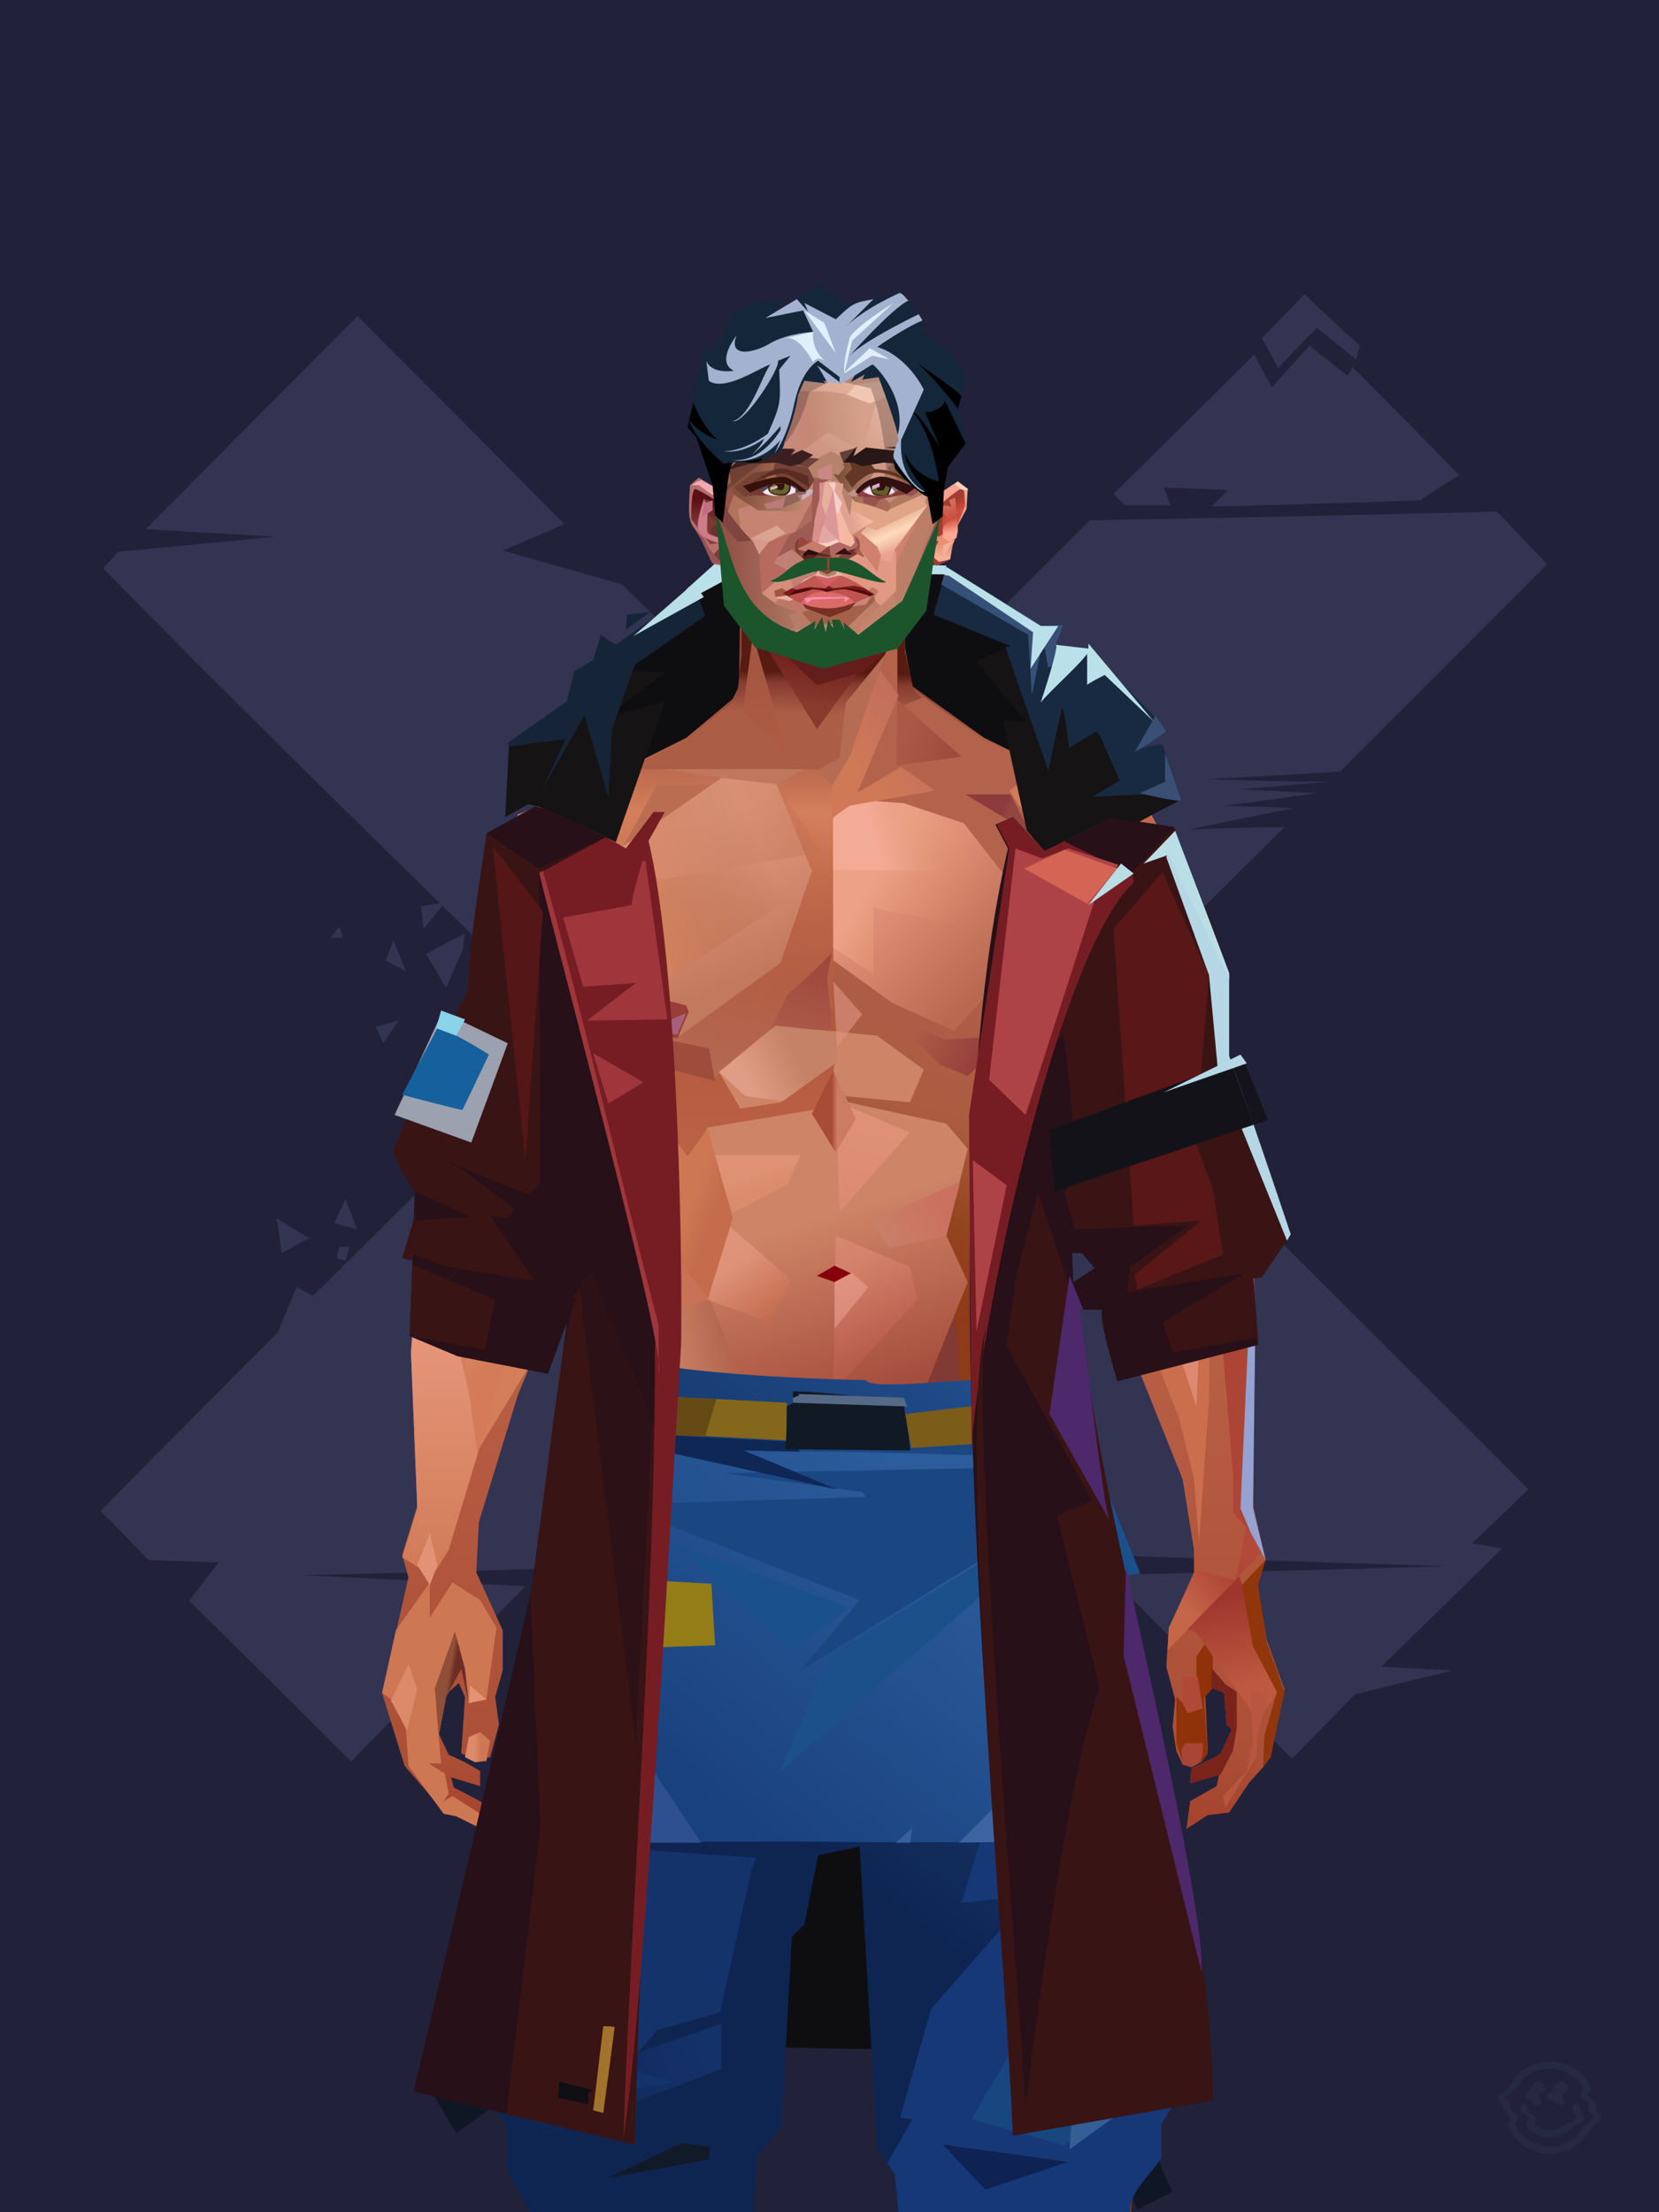 <?xml version="1.0" encoding="UTF-8"?><svg width="1320px" height="1760px" viewBox="0 0 1320 1760" version="1.1" xmlns="http://www.w3.org/2000/svg" xmlns:xlink="http://www.w3.org/1999/xlink"><defs></defs><g stroke="none" stroke-width="1" fill="none" id="id-31270" fill-rule="evenodd"><g id="id-31271"><rect fill="#212239" width="1320" height="1760" x="0" y="0" id="id-31272"></rect><g transform=" translate(79,233)" fill="#323452" id="id-31273"><path d=" M 990,0 C 970,22 959,32 959,32 C 939,16 928,7 928,7 C 926,14 925,18 925,18 C 955,45 969,59 969,59 L 1003,24 C 994,8 990,0 990,0 Z" transform=" translate(964,30) rotate(-180) translate(-964,-30)" id="id-31274"></path><path d=" M 971,163 C 962,145 957,137 957,137 C 937,159 927,170 927,170 C 907,154 897,146 897,146 C 894,150 893,153 893,153 C 836,96 808,67 808,67 C 829,54 839,47 839,47 C 950,43 1005,42 1005,42 C 996,51 992,55 992,55 C 1026,57 1043,57 1043,57 C 1039,47 1038,43 1038,43 C 1062,43 1074,43 1074,43 L 1083,52 C 1008,126 971,163 971,163 Z" transform=" translate(945,106) rotate(-180) translate(-945,-106)" id="id-31275"></path><path d=" M 272,709 C 269,709 267,709 267,709 C 260,699 257,695 257,695 C 263,688 266,685 266,685 L 275,688 C 273,702 272,709 272,709 Z" transform=" translate(266,697) rotate(-180) translate(-266,-697)" id="id-31276"></path><path d=" M 952,18 C 1034,100 1077,142 1080,145 L 1080,146 C 1080,146 1080,146 1080,146 C 1065,166 1057,176 1057,176 C 1094,177 1113,178 1113,178 C 1138,204 1151,217 1151,217 C 1062,307 1015,354 1011,358 L 1010,359 C 1010,359 1010,359 1010,359 L 1010,359 L 1010,359 C 1000,383 995,395 995,395 C 986,390 982,388 982,388 C 854,515 790,578 790,578 C 776,579 770,580 770,580 C 778,599 782,608 782,608 C 789,611 793,612 793,612 C 797,617 799,620 799,620 C 819,620 830,620 832,620 L 832,620 C 832,620 832,620 832,620 L 832,620 C 832,620 832,620 832,620 L 833,620 L 833,620 C 843,645 848,658 848,658 C 844,658 842,659 842,659 L 842,659 L 842,659 C 843,664 843,666 843,666 L 854,666 L 856,676 C 1055,870 1149,967 1149,967 C 1141,975 1137,980 1137,980 C 1054,988 1012,992 1012,992 C 1081,996 1115,998 1115,998 C 1005,1109 949,1165 947,1167 L 947,1168 L 947,1168 C 843,1064 788,1008 782,1002 L 782,1002 C 782,1002 782,1002 782,1002 L 782,1002 L 782,1002 C 814,988 831,981 831,981 C 767,963 736,954 736,954 C 628,848 575,795 575,795 C 526,843 501,867 501,867 C 498,721 497,647 497,647 C 486,636 481,630 481,630 C 482,773 482,846 482,849 L 482,849 L 482,849 C 475,843 471,839 471,839 C 471,874 471,893 471,897 L 471,897 C 471,897 471,897 471,897 L 471,898 C 471,898 471,898 471,898 L 471,898 L 471,898 L 364,1005 C 148,1009 40,1012 40,1012 C 13,984 0,970 0,970 C 108,862 163,807 165,805 L 166,805 L 166,805 C 236,801 271,799 271,799 C 206,797 174,797 174,797 C 221,793 245,791 245,791 C 203,789 183,788 183,788 C 232,781 257,778 257,778 C 220,777 202,776 202,776 C 257,765 285,759 285,759 C 234,761 209,761 209,761 C 315,656 370,600 374,596 L 374,596 L 374,596 C 408,596 425,595 426,595 L 426,595 L 426,595 L 445,584 L 296,584 L 296,584 C 325,566 339,558 339,558 C 129,348 21,241 15,234 L 15,234 C 15,234 15,234 15,234 C 45,205 60,191 60,191 C 44,189 36,187 36,187 C 100,124 132,93 132,93 C 94,91 75,90 75,90 C 126,78 152,71 153,71 L 153,71 L 153,71 C 185,38 202,21 203,20 L 203,20 L 203,20 C 292,108 340,157 348,165 L 348,165 C 349,165 349,165 349,165 L 349,166 C 349,166 349,166 349,166 C 170,170 80,173 80,173 C 269,179 364,182 364,182 C 438,256 476,293 477,295 L 477,295 L 477,295 C 477,324 477,341 477,346 L 477,347 C 477,347 477,347 477,347 L 477,347 C 477,347 477,347 477,347 L 477,347 C 477,347 477,347 477,348 L 477,348 L 477,348 C 492,365 500,374 500,374 C 501,338 501,320 501,319 L 501,319 L 501,319 C 537,356 556,375 558,377 L 558,377 C 558,377 558,377 558,377 C 571,386 577,391 577,391 C 591,391 599,392 599,392 L 599,392 L 599,392 C 592,385 589,381 589,381 C 607,363 617,354 617,354 L 617,354 L 617,354 C 592,345 579,341 579,341 C 627,328 650,321 650,321 C 748,223 797,173 799,171 L 799,171 L 799,171 C 860,169 906,168 938,167 L 942,167 C 975,166 992,166 992,166 C 873,160 813,157 813,157 C 900,70 946,24 951,18 L 952,18 C 952,18 952,18 952,18 L 952,18 L 952,18 Z M 499,557 C 482,574 473,583 472,584 L 472,584 L 472,584 L 501,610 C 500,575 499,557 499,557 Z M 755,567 C 746,570 742,572 742,572 C 731,581 726,586 726,586 C 746,595 756,599 756,599 C 760,586 763,580 763,580 L 755,580 C 755,572 755,567 755,567 L 755,567 L 755,567 Z M 722,580 L 716,580 L 716,580 C 717,583 717,585 717,585 L 722,585 L 722,580 Z M 652,388 C 653,392 653,395 653,395 L 678,392 C 661,389 652,388 652,388 Z M 536,387 L 528,387 C 528,387 528,388 528,392 L 528,392 L 536,392 L 536,392 L 536,387 L 536,387 Z" transform=" translate(576,593) rotate(-180) translate(-576,-593)" id="id-31277"></path><path d=" M 595,920 C 624,922 638,923 638,923 C 640,920 641,918 641,918 L 616,879 C 602,907 595,920 595,920 Z" transform=" translate(618,901) rotate(-180) translate(-618,-901)" id="id-31278"></path><path d=" M 592,938 C 578,910 571,895 571,895 C 573,891 574,889 574,889 L 615,894 C 600,924 592,938 592,938 Z" transform=" translate(593,914) rotate(-180) translate(-593,-914)" id="id-31279"></path><path d=" M 480,933 C 509,918 524,911 524,911 L 515,937 C 491,934 480,933 480,933 Z" transform=" translate(502,924) rotate(-180) translate(-502,-924)" id="id-31280"></path><path d=" M 338,594 C 339,613 339,622 339,622 L 353,604 C 343,597 338,594 338,594 Z" transform=" translate(346,608) rotate(-180) translate(-346,-608)" id="id-31281"></path><path d=" M 255,505 C 268,503 274,502 274,502 L 272,484 C 261,498 255,505 255,505 Z" transform=" translate(265,495) rotate(-180) translate(-265,-495)" id="id-31282"></path><path d=" M 238,541 C 231,524 228,516 228,516 L 244,525 C 240,535 238,541 238,541 Z" transform=" translate(236,528) rotate(-180) translate(-236,-528)" id="id-31283"></path><path d=" M 187,514 C 185,508 184,505 184,505 L 194,505 C 189,511 187,514 187,514 Z" transform=" translate(189,509) rotate(-180) translate(-189,-509)" id="id-31284"></path><path d=" M 259,554 L 261,541 C 270,521 274,511 274,511 L 290,538 C 270,549 259,554 259,554 Z" transform=" translate(275,532) rotate(-180) translate(-275,-532)" id="id-31285"></path><path d=" M 232,579 C 224,591 220,597 220,597 L 238,592 C 234,584 232,579 232,579 Z" transform=" translate(229,588) rotate(-180) translate(-229,-588)" id="id-31286"></path><path d=" M 267,632 C 288,597 298,580 298,580 L 301,618 C 278,627 267,632 267,632 Z" transform=" translate(284,606) rotate(-180) translate(-284,-606)" id="id-31287"></path><path d=" M 331,640 C 314,645 305,648 305,648 L 321,618 C 328,633 331,640 331,640 Z" transform=" translate(318,633) rotate(-180) translate(-318,-633)" id="id-31288"></path><path d=" M 196,745 C 190,729 187,721 187,721 L 205,726 C 199,739 196,745 196,745 Z" transform=" translate(196,733) rotate(-180) translate(-196,-733)" id="id-31289"></path><path d=" M 167,764 C 150,753 141,748 141,748 L 163,736 C 165,754 167,764 167,764 Z" transform=" translate(154,750) rotate(-180) translate(-154,-750)" id="id-31290"></path><path d=" M 197,769 C 192,769 189,769 189,769 C 191,762 192,758 192,758 L 199,760 C 198,766 197,769 197,769 Z" transform=" translate(194,764) rotate(-180) translate(-194,-764)" id="id-31291"></path></g></g></g><defs></defs><g transform=" translate(413,441)" id="id-110060"><path d=" M 0,1184 L 424,1192 C 417,1023 380,437 403,279 L 457,187 L 386,39 L 337,12 L 196,6 L 138,27 L 61,113 C 79,274 77,877 78,1049 L 0,1184 Z" fill="#0E0E11"></path><polygon points="133 28 139 34 176 14 339 16 340 9 163 1" fill="#BAE1EA"></polygon></g><defs><linearGradient x1="50%" y1="6%" x2="50%" y2="99%" id="id-110830"><stop stop-color="#914537" offset="0%"></stop><stop stop-color="#D47F5C" offset="8%"></stop><stop stop-color="#B1583C" offset="20%"></stop><stop stop-color="#BD6449" offset="34%"></stop><stop stop-color="#AB4F36" offset="71%"></stop><stop stop-color="#890000" offset="100%"></stop></linearGradient><linearGradient x1="50%" y1="-10%" x2="50%" y2="84%" id="id-110831"><stop stop-color="#B05A3C" offset="0%"></stop><stop stop-color="#D47F59" offset="49%"></stop><stop stop-color="#D47F59" offset="100%"></stop></linearGradient><linearGradient x1="57%" y1="50%" x2="47%" y2="56%" id="id-110832"><stop stop-color="#893810" offset="0%"></stop><stop stop-color="#883C15" offset="100%"></stop></linearGradient><linearGradient x1="45%" y1="35%" x2="55%" y2="47%" id="id-110833"><stop stop-color="#B87263" offset="0%"></stop><stop stop-color="#94451B" offset="100%"></stop></linearGradient><linearGradient x1="54%" y1="31%" x2="47%" y2="81%" id="id-110834"><stop stop-color="#B3634B" offset="0%"></stop><stop stop-color="#AF5E4A" offset="20%"></stop><stop stop-color="#AB5C40" offset="60%"></stop><stop stop-color="#94441E" offset="81%"></stop><stop stop-color="#8D3B18" offset="100%"></stop></linearGradient><linearGradient x1="43%" y1="38%" x2="54%" y2="44%" id="id-110835"><stop stop-color="#8F4F38" offset="0%"></stop><stop stop-color="#6D2C24" offset="100%"></stop></linearGradient><linearGradient x1="50%" y1="40%" x2="58%" y2="82%" id="id-110836"><stop stop-color="#CE8466" offset="0%"></stop><stop stop-color="#A34A3B" offset="100%"></stop></linearGradient><linearGradient x1="50%" y1="41%" x2="49%" y2="66%" id="id-110837"><stop stop-color="#571B12" offset="0%"></stop><stop stop-color="#863B30" offset="27%"></stop><stop stop-color="#AC5D46" offset="100%"></stop></linearGradient><linearGradient x1="63%" y1="4%" x2="25%" y2="77%" id="id-110838"><stop stop-color="#EC9E83" offset="0%"></stop><stop stop-color="#F0A38D" offset="55%"></stop><stop stop-color="#D88566" offset="100%"></stop></linearGradient><linearGradient x1="50%" y1="23%" x2="41%" y2="77%" id="id-110839"><stop stop-color="#6B1B1C" offset="0%"></stop><stop stop-color="#883A2C" offset="100%"></stop></linearGradient><linearGradient x1="47%" y1="22%" x2="55%" y2="89%" id="id-110840"><stop stop-color="#A55640" offset="0%"></stop><stop stop-color="#AD5C43" offset="100%"></stop></linearGradient><linearGradient x1="86%" y1="87%" x2="11%" y2="66%" id="id-110841"><stop stop-color="#9F4B3C" offset="0%"></stop><stop stop-color="#A95946" offset="100%"></stop></linearGradient><linearGradient x1="71%" y1="11%" x2="50%" y2="100%" id="id-110842"><stop stop-color="#B1583C" offset="0%" stop-opacity="0"></stop><stop stop-color="#B46953" offset="100%"></stop></linearGradient><linearGradient x1="66%" y1="46%" x2="56%" y2="43%" id="id-110843"><stop stop-color="#914640" offset="0%"></stop><stop stop-color="#8E3B3D" offset="100%"></stop></linearGradient><linearGradient x1="100%" y1="41%" x2="50%" y2="63%" id="id-110844"><stop stop-color="#6A1B1C" offset="0%"></stop><stop stop-color="#631D1A" offset="100%"></stop></linearGradient><linearGradient x1="69%" y1="20%" x2="50%" y2="100%" id="id-110845"><stop stop-color="#A0493E" offset="0%"></stop><stop stop-color="#AB5C49" offset="100%"></stop></linearGradient><linearGradient x1="36%" y1="20%" x2="57%" y2="81%" id="id-110846"><stop stop-color="#E39D82" offset="0%"></stop><stop stop-color="#C3795D" offset="100%"></stop></linearGradient><linearGradient x1="26%" y1="83%" x2="92%" y2="50%" id="id-110847"><stop stop-color="#D7835F" offset="0%"></stop><stop stop-color="#AD6545" offset="100%" stop-opacity="0"></stop></linearGradient><linearGradient x1="17%" y1="56%" x2="85%" y2="45%" id="id-110848"><stop stop-color="#E49478" offset="0%"></stop><stop stop-color="#CA8266" offset="52%"></stop><stop stop-color="#BF6E50" offset="100%"></stop></linearGradient><linearGradient x1="17%" y1="24%" x2="70%" y2="81%" id="id-110849"><stop stop-color="#ED9E85" offset="0%"></stop><stop stop-color="#B9694F" offset="100%"></stop></linearGradient><linearGradient x1="26%" y1="42%" x2="80%" y2="75%" id="id-110850"><stop stop-color="#EDA186" offset="0%"></stop><stop stop-color="#D68360" offset="100%" stop-opacity="0"></stop></linearGradient><linearGradient x1="29%" y1="56%" x2="77%" y2="50%" id="id-110851"><stop stop-color="#F4AB96" offset="0%"></stop><stop stop-color="#DD9470" offset="100%" stop-opacity="0"></stop></linearGradient><linearGradient x1="74%" y1="24%" x2="34%" y2="74%" id="id-110852"><stop stop-color="#C16E5C" offset="0%"></stop><stop stop-color="#D07957" offset="100%"></stop></linearGradient><linearGradient x1="66%" y1="100%" x2="40%" y2="0%" id="id-110853"><stop stop-color="#C86F52" offset="0%"></stop><stop stop-color="#F1A793" offset="46%"></stop><stop stop-color="#CE7854" offset="100%"></stop></linearGradient><linearGradient x1="28%" y1="76%" x2="73%" y2="20%" id="id-110854"><stop stop-color="#C56649" offset="0%"></stop><stop stop-color="#AE4636" offset="67%"></stop><stop stop-color="#B24A39" offset="100%"></stop></linearGradient><linearGradient x1="52%" y1="13%" x2="59%" y2="75%" id="id-110855"><stop stop-color="#9F362E" offset="0%"></stop><stop stop-color="#BC5940" offset="100%"></stop></linearGradient><linearGradient x1="66%" y1="59%" x2="24%" y2="66%" id="id-110856"><stop stop-color="#AB5C47" offset="0%"></stop><stop stop-color="#CE8467" offset="100%"></stop></linearGradient><linearGradient x1="41%" y1="11%" x2="61%" y2="81%" id="id-110857"><stop stop-color="#DE8C76" offset="0%"></stop><stop stop-color="#BB5A4A" offset="100%"></stop></linearGradient><linearGradient x1="19%" y1="58%" x2="66%" y2="43%" id="id-110858"><stop stop-color="#E09D85" offset="0%"></stop><stop stop-color="#C68266" offset="100%"></stop></linearGradient><linearGradient x1="73%" y1="50%" x2="30%" y2="53%" id="id-110859"><stop stop-color="#9B5F42" offset="0%"></stop><stop stop-color="#B67B61" offset="100%"></stop></linearGradient><linearGradient x1="31%" y1="0%" x2="50%" y2="100%" id="id-110860"><stop stop-color="#EEA190" offset="0%"></stop><stop stop-color="#E69987" offset="100%"></stop></linearGradient><linearGradient x1="29%" y1="43%" x2="65%" y2="100%" id="id-110861"><stop stop-color="#E4987E" offset="0%"></stop><stop stop-color="#C76D4E" offset="100%"></stop></linearGradient><linearGradient x1="13%" y1="78%" x2="84%" y2="50%" id="id-110862"><stop stop-color="#C87E68" offset="0%"></stop><stop stop-color="#CB715F" offset="100%"></stop></linearGradient><linearGradient x1="50%" y1="0%" x2="36%" y2="100%" id="id-110863"><stop stop-color="#E6977F" offset="0%"></stop><stop stop-color="#DE8D74" offset="100%"></stop></linearGradient><linearGradient x1="50%" y1="28%" x2="64%" y2="55%" id="id-110864"><stop stop-color="#E49777" offset="0%"></stop><stop stop-color="#DF8E6E" offset="100%"></stop></linearGradient><linearGradient x1="40%" y1="55%" x2="62%" y2="71%" id="id-110865"><stop stop-color="#CE7853" offset="0%"></stop><stop stop-color="#C46C4C" offset="100%"></stop></linearGradient><linearGradient x1="9%" y1="37%" x2="88%" y2="55%" id="id-110866"><stop stop-color="#AD5D46" offset="0%"></stop><stop stop-color="#913A39" offset="100%"></stop></linearGradient><linearGradient x1="62%" y1="19%" x2="50%" y2="100%" id="id-110867"><stop stop-color="#CA7352" offset="0%"></stop><stop stop-color="#AB4D3C" offset="100%"></stop></linearGradient><linearGradient x1="45%" y1="18%" x2="51%" y2="67%" id="id-110868"><stop stop-color="#F1A68E" offset="0%"></stop><stop stop-color="#D47C59" offset="100%"></stop></linearGradient><linearGradient x1="50%" y1="0%" x2="50%" y2="100%" id="id-110869"><stop stop-color="#F1A38C" offset="0%"></stop><stop stop-color="#D07B57" offset="100%"></stop></linearGradient><linearGradient x1="45%" y1="50%" x2="58%" y2="50%" id="id-110870"><stop stop-color="#A84B37" offset="0%"></stop><stop stop-color="#CD7C64" offset="100%"></stop></linearGradient><linearGradient x1="33%" y1="74%" x2="77%" y2="42%" id="id-110871"><stop stop-color="#C47259" offset="0%"></stop><stop stop-color="#C87355" offset="100%"></stop></linearGradient><linearGradient x1="63%" y1="59%" x2="38%" y2="59%" id="id-110872"><stop stop-color="#CE7753" offset="0%"></stop><stop stop-color="#DC8A6A" offset="100%"></stop></linearGradient><linearGradient x1="50%" y1="0%" x2="50%" y2="100%" id="id-110873"><stop stop-color="#CC8672" offset="0%"></stop><stop stop-color="#A24638" offset="100%"></stop></linearGradient><linearGradient x1="47%" y1="47%" x2="53%" y2="50%" id="id-110874"><stop stop-color="#CA9B87" offset="0%"></stop><stop stop-color="#A04C40" offset="100%"></stop></linearGradient><linearGradient x1="50%" y1="0%" x2="50%" y2="100%" id="id-110875"><stop stop-color="#AB5B4F" offset="0%"></stop><stop stop-color="#AB5A53" offset="100%"></stop></linearGradient><linearGradient x1="50%" y1="11%" x2="50%" y2="100%" id="id-110876"><stop stop-color="#B98472" offset="0%"></stop><stop stop-color="#CD8870" offset="100%"></stop></linearGradient><linearGradient x1="0%" y1="55%" x2="100%" y2="55%" id="id-110877"><stop stop-color="#B6746E" offset="0%"></stop><stop stop-color="#9E4248" offset="100%"></stop></linearGradient><linearGradient x1="50%" y1="37%" x2="50%" y2="100%" id="id-110878"><stop stop-color="#C1846E" offset="0%"></stop><stop stop-color="#A32E2C" offset="100%"></stop></linearGradient><linearGradient x1="49%" y1="41%" x2="51%" y2="77%" id="id-110879"><stop stop-color="#9F5844" offset="0%"></stop><stop stop-color="#872F14" offset="59%"></stop><stop stop-color="#A44B3B" offset="100%"></stop></linearGradient><linearGradient x1="33%" y1="47%" x2="59%" y2="56%" id="id-110880"><stop stop-color="#A55B45" offset="0%"></stop><stop stop-color="#763517" offset="100%"></stop></linearGradient></defs><g transform=" translate(304,473)" id="id-110881"><polygon points="174 662 139 824 137 906 146 1082 171 1154 176 1211 174 1230 175 1284 287 1284 284 1265 308 1195 306 1124 345 952 343 912 353 879 362 881 371 877 383 904 391 970 434 1079 457 1202 475 1252 475 1284 596 1284 600 1225 591 1146 609 1103 612 997 596 842 545 671 539 640 528 606 531 569 509 498 522 403 539 360 539 348 563 464 576 498 585 574 637 704 646 760 646 778 626 822 624 853 631 879 629 901 632 920 637 931 647 931 657 920 655 877 659 867 670 874 672 899 676 903 667 923 644 934 643 945 666 939 664 948 643 960 640 982 657 971 674 969 690 945 701 933 704 926 707 923 713 892 718 871 704 832 696 786 703 768 693 725 693 521 652 425 629 282 626 203 612 175 567 156 548 141 530 139 479 114 422 73 416 42 415 1 285 0 284 73 279 83 242 114 196 137 171 139 155 156 108 175 91 228 91 287 68 431 30 516 23 602 28 725 16 764 21 782 0 874 18 932 49 968 59 970 83 982 83 965 78 960 57 949 55 941 78 948 78 936 66 929 53 923 45 906 51 875 61 866 66 877 63 922 75 927 86 925 93 899 90 877 96 856 96 824 75 778 77 738 108 637 139 562 142 495 159 458 180 358 199 403 203 461 211 504 188 564 191 608" fill="url(#id-110830)" id="id-110882"></polygon><polygon points="91 287 68 431 30 516 23 602 72 688 117 614 98 452 109 469 123 336 102 372 109 294 88 309 109 285" fill="url(#id-110831)" id="id-110882"></polygon><polygon points="383 906 391 972 434 1081 457 1204 475 1254 475 1287 596 1287 600 1226 591 1148 609 1105 612 999 602 904 584 908 584 846 535 683 456 705 382 878" fill="url(#id-110832)" id="id-110882"></polygon><polygon points="137 907 146 1083 171 1156 176 1212 174 1232 175 1286 175 1287 287 1287 284 1266 308 1197 306 1126 345 954 343 923 293 814 263 724 247 711" fill="url(#id-110833)" id="id-110882"></polygon><polygon points="545 673 539 641 528 608 531 571 509 500 522 405 539 361 539 350 563 465 576 500 601 540 660 491 688 529 652 427 629 283 626 205 612 177 568 157 548 142 530 141 479 116 422 75 416 44 415 3 360 3 360 715 462 724" fill="url(#id-110834)" id="id-110882"></polygon><polygon points="83 984 59 972 49 970 21 932 19 903 7 879 0 874 11 824 38 786 38 814 56 786 78 800 91 822 83 879 69 882 63 855 51 877 45 908 47 930 37 930 50 938 53 954 49 960 56 956 83 973" fill="#CE7753" id="id-110887"></polygon><polygon points="66 855 69 882 63 855 51 877 45 908 42 870 58 825" fill="url(#id-110835)" id="id-110887"></polygon><polygon points="83 879 69 882 70 868" fill="#E39273" id="id-110887"></polygon><polygon points="481 376 513 349 558 291 522 368" fill="#A2656C" id="id-110890"></polygon><polygon points="313 697 260 560 246 448 259 424 355 408 361 366 317 404 285 409 267 378 313 343 394 351 431 378 420 404 368 399 371 404 449 421 466 441 449 510 466 547 406 697 358 717" fill="url(#id-110836)" id="id-110891"></polygon><polygon points="410 90 430 82 423 76 416 45 416 7 286 9 286 48 283 76 278 86 244 114 195 139 366 139 390 70 410 26" fill="url(#id-110837)" id="id-110892"></polygon><polygon points="182 180 133 231 97 289 97 231 113 182 165 159" fill="url(#id-110838)" id="id-110893"></polygon><polygon points="346 107 384 55 409 31 414 23 299 31" fill="url(#id-110839)" id="id-110894"></polygon><polygon points="287 93 295 32 323 129" fill="url(#id-110840)" id="id-110895"></polygon><polygon points="336 139 314 151 270 146 224 139" fill="#C0775D" id="id-110896"></polygon><polygon points="410 84 409 136 461 129" fill="url(#id-110841)" id="id-110897"></polygon><polygon points="173 246 167 286 191 351 263 386 328 330 359 330 359 152 348 139 336 139 309 152" fill="url(#id-110842)" id="id-110898"></polygon><polygon points="464 159 516 190 500 159" fill="url(#id-110843)" id="id-110899"></polygon><polygon points="302 31 346 72 382 62 409 37 416 28 416 13" fill="url(#id-110844)" id="id-110900"></polygon><polygon points="263 151 191 202 219 151" fill="#BB6D52" id="id-110901"></polygon><polygon points="154 206 170 170 122 188" fill="#FFB4A1" id="id-110902"></polygon><polygon points="358 285 344 299 323 318 305 354 358 345 354 305" fill="url(#id-110845)" id="id-110903"></polygon><polygon points="260 361 265 387 203 371 191 347" fill="#9E4D3D" id="id-110904"></polygon><polygon points="198 362 181 359 167 284" fill="#760000" id="id-110905"></polygon><polygon points="477 341 477 335 488 326 496 325 509 338 496 348 485 354" fill="#883232" id="id-110906"></polygon><polygon points="314 151 342 220 317 293 237 351 209 318 172 251 185 205 270 146" fill="url(#id-110846)" id="id-110907"></polygon><polygon points="314 151 330 238 209 318 172 251 185 205 270 146" fill="url(#id-110847)" id="id-110907"></polygon><polygon points="314 151 350 205 220 227 185 205 270 146" fill="url(#id-110848)" opacity="0.369" id="id-110907"></polygon><polygon points="211 335 223 322 242 327 244 332 235 353 213 349" fill="#983D37" id="id-110910"></polygon><polygon points="224 339 226 342 226 345 222 349 235 350 242 333 230 338 227 335" fill="#A6607C" id="id-110911"></polygon><polygon points="488 343 491 347 486 351 479 338 489 327 495 327 493 336" fill="#A84E5A" id="id-110912"></polygon><polygon points="485 339 488 343 493 337" fill="#D57D5E" id="id-110913"></polygon><polygon points="359 162 359 291 406 325 455 347 529 267 463 182 415 166" fill="url(#id-110849)" id="id-110914"></polygon><polygon points="359 178 359 281 391 302 391 249 489 270 461 189 415 166" fill="url(#id-110850)" id="id-110914"></polygon><polygon points="359 178 359 219 472 220 461 189 415 166 371 163" fill="url(#id-110851)" id="id-110914"></polygon><polygon points="358 178 372 168 440 156 413 137 378 158 411 80 396 60 358 146" fill="url(#id-110852)" id="id-110917"></polygon><polygon points="346 140 358 152 372 129 400 48 369 86 364 130" fill="#B66B53" id="id-110918"></polygon><polygon points="591 281 601 226 559 159 514 159 523 138 499 156 571 263" fill="url(#id-110853)" id="id-110919"></polygon><polygon points="609 298 626 332 629 285 627 227 614 207 617 251" fill="#9A84A9" id="id-110920"></polygon><polygon points="554 159 567 157 612 177 614 192 579 175 603 207 601 226" fill="#C2694B" id="id-110921"></polygon><polygon points="625 840 700 762 688 738 679 784 648 776 626 822" fill="url(#id-110854)" id="id-110922"></polygon><polygon points="648 862 648 845 661 825 661 870 654 878 657 922 652 929 637 929 632 914 632 893 632 877 644 888" fill="#8F3209" id="id-110923"></polygon><polygon points="554 375 577 333 607 451 594 508 568 462" fill="#C86D5D" id="id-110924"></polygon><polygon points="641 823 648 826 697 896 713 873 682 781" fill="url(#id-110855)" id="id-110922"></polygon><polygon points="623 326 643 425 633 431 693 523 652 427 636 326 625 315" fill="#9E7994" id="id-110926"></polygon><polygon points="628 274 638 339 623 314" fill="#8E465A" id="id-110927"></polygon><polygon points="693 523 695 567 685 525 618 416 633 431" fill="#913F53" id="id-110928"></polygon><polygon points="640 463 599 539 601 571 634 655 646 703 650 754 658 640 660 491" fill="#CA6E4E" id="id-110929"></polygon><polygon points="610 531 648 646 652 546 638 479" fill="#DC8A72" id="id-110929"></polygon><polygon points="693 748 677 730 677 700 660 491 685 525 691 552 684 727" fill="#AC4536" id="id-110931"></polygon><polygon points="691 746 703 768 693 727 695 567 691 551 683 727" fill="#95A2D2" id="id-110932"></polygon><polygon points="260 559 310 683 355 716 263 713 238 685 195 582" fill="url(#id-110856)" id="id-110933"></polygon><polygon points="637 931 636 919 639 914 653 914 653 922 651 929 648 931 644 933" fill="#A84536" id="id-110934"></polygon><polygon points="637 861 637 882 641 890 653 886 649 861" fill="#B14937" id="id-110935"></polygon><polygon points="691 871 693 912 688 936 669 956 671 965 696 924 696 909 705 877" fill="#B85640" id="id-110936"></polygon><polygon points="703 768 684 788 693 837 712 873 702 908 701 933 707 925 718 873 704 834 697 788" fill="#91350B" id="id-110937"></polygon><polygon points="667 939 643 946 644 934 657 928 667 922 676 903 672 899 670 874 660 870 660 854 671 867 680 873 680 902 677 920" fill="#7A231B" id="id-110938"></polygon><polygon points="361 510 359 634 426 561 420 535" fill="url(#id-110857)" opacity="0.626" id="id-110939"></polygon><polygon points="319 403 289 399 268 380 313 343 361 348 362 372" fill="url(#id-110858)" id="id-110940"></polygon><polygon points="171 141 168 151 180 151 204 139 196 138" fill="url(#id-110859)" id="id-110941"></polygon><polygon points="359 308 362 360 382 334" fill="#DD9481" opacity="0.625" id="id-110942"></polygon><polygon points="360 546 360 584 387 551 374 540" fill="url(#id-110860)" opacity="0.626" id="id-110943"></polygon><polygon points="346 542 360 547 373 540 360 534" fill="#86000C" id="id-110944"></polygon><polygon points="325 545 277 503 259 561 308 579" fill="url(#id-110861)" opacity="0.758" id="id-110945"></polygon><polygon points="389 499 460 467 449 510 404 520" fill="url(#id-110862)" id="id-110946"></polygon><polygon points="364 491 361 403 420 428" fill="url(#id-110863)" opacity="0.758" id="id-110947"></polygon><polygon points="262 446 333 446 323 469 279 492" fill="url(#id-110864)" opacity="0.758" id="id-110948"></polygon><polygon points="259 425 279 496 259 561 236 528 213 443 227 425 243 447" fill="url(#id-110865)" id="id-110949"></polygon><polygon points="412 343 444 374 466 383 499 351 447 354 416 339" fill="url(#id-110866)" id="id-110950"></polygon><polygon points="164 252 163 278 128 284" fill="#953F32" id="id-110951"></polygon><polygon points="58 478 88 441 88 416 69 430 66 456" fill="url(#id-110867)" id="id-110952"></polygon><polygon points="76 684 69 634 61 517 89 474 111 569" fill="url(#id-110868)" id="id-110953"></polygon><polygon points="53 489 47 539 69 635 76 684 53 760 40 781 16 766 28 727 23 604 28 544" fill="url(#id-110869)" id="id-110954"></polygon><polygon points="136 452 127 497 153 460 177 340 170 300" fill="#A34532" id="id-110955"></polygon><polygon points="181 359 159 460 143 497 142 514 123 532 109 514 108 490 127 497 153 460 177 340" fill="#943F3A" id="id-110955"></polygon><polygon points="38 747 28 772 38 788 44 772" fill="#E39275" id="id-110957"></polygon><polygon points="359 379 342 413 361 444 377 417" fill="url(#id-110870)" id="id-110958"></polygon><polygon points="196 581 260 561 229 519" fill="url(#id-110871)" id="id-110959"></polygon><polygon points="74 929 66 925 69 909 78 905 86 912 83 928" fill="url(#id-110872)" id="id-110960"></polygon><polygon points="20 903 7 880 21 851 28 871" fill="#DC8A6A" id="id-110961"></polygon><polygon points="218 1123 203 1040 191 913 171 1090 182 1169 230 1208 261 1237 270 1213 234 1175 212 1157 272 1191 281 1169" fill="url(#id-110873)" opacity="0.808" id="id-110962"></polygon><polygon points="182 1207 181 1155 213 1106 236 1166 230 1210" fill="#B15D4D" id="id-110963"></polygon><polygon points="187 902 211 1137 227 1161 275 1187 299 1137 272 1009 299 918 269 791 211 836" fill="url(#id-110874)" id="id-110964"></polygon><polygon points="288 1079 311 1040 311 942 295 903 264 1019 275 1188 301 1137" fill="url(#id-110875)" id="id-110965"></polygon><polygon points="584 908 604 1008 608 1106 614 998 599 887" fill="#948AB4" id="id-110966"></polygon><polygon points="430 886 488 1140 535 1115 561 925 566 886 536 816 500 786" fill="url(#id-110876)" opacity="0.792" id="id-110967"></polygon><polygon points="581 921 588 1011 584 1112 576 1162 544 1046 566 886" fill="url(#id-110877)" id="id-110968"></polygon><polygon points="561 1247 518 1200 472 1112 494 931 505 931 594 1188 579 1244" fill="url(#id-110878)" id="id-110969"></polygon><polygon points="531 1221 539 1263 536 1269 516 1287 509 1287 500 1263 513 1199 488 1226 462 1170 472 1101 427 1010 398 877 469 771 518 739 536 818 500 787 433 890 477 1078 534 1212" fill="url(#id-110879)" id="id-110970"></polygon><polygon points="321 1058 284 852 258 721 266 733 371 879 362 883 354 881 343 914 345 954" fill="#99513D" id="id-110971"></polygon><polygon points="429 1068 424 875 536 705 454 704 380 865 384 906 391 972" fill="#9B4949" opacity="0.394" id="id-110972"></polygon><polygon points="175 1262 194 1287 206 1287 225 1226 213 1249 175 1221 174 1232" fill="#792E06" id="id-110973"></polygon><polygon points="528 1227 554 1234 569 1169 549 1168" fill="#B9645B" id="id-110974"></polygon><polygon points="546 678 545 672 539 641 528 608 531 571 509 500 522 405 539 361 539 350 547 389 542 330 558 289 517 369 528 369 517 411 499 442 509 465 488 531 507 525 522 585 449 724" fill="#792E2E" id="id-110882"></polygon><polygon points="402 722 490 609 522 585 449 723" fill="#9E4C3C" id="id-110976"></polygon><polygon points="174 664 139 826 137 907 139 937 238 690 352 886 354 881 362 883 371 879 383 906 471 773 548 712 596 844 545 673 539 641 478 697 449 723 278 705 232 657 188 566 191 610" fill="url(#id-110880)" id="id-110882"></polygon><polygon points="139 836 225 709 167 697 139 826" fill="#8F361D" id="id-110978"></polygon><polygon points="518 734 596 843 547 678" fill="#711C13" id="id-110979"></polygon><polygon points="415 778 447 726 314 744 329 762" fill="#AF5544" opacity="0.520" id="id-110882"></polygon><polygon points="411 685 463 666 456 573" fill="#823A34" id="id-110981"></polygon></g><defs><linearGradient x1="53%" y1="5%" x2="47%" y2="91%" id="id-111539"><stop stop-color="#F6A693" offset="0%"></stop><stop stop-color="#EB8E76" offset="82%"></stop><stop stop-color="#F3B197" offset="100%"></stop></linearGradient><linearGradient x1="62%" y1="61%" x2="50%" y2="36%" id="id-111540"><stop stop-color="#CC4E3E" offset="0%"></stop><stop stop-color="#A33C30" offset="100%"></stop></linearGradient><linearGradient x1="50%" y1="13%" x2="57%" y2="81%" id="id-111541"><stop stop-color="#CE6F5A" offset="0%"></stop><stop stop-color="#CC4E3E" offset="52%"></stop><stop stop-color="#FFA791" offset="100%"></stop></linearGradient><linearGradient x1="50%" y1="0%" x2="54%" y2="88%" id="id-111542"><stop stop-color="#B36E6C" offset="0%"></stop><stop stop-color="#BB6E6F" offset="100%"></stop></linearGradient><linearGradient x1="36%" y1="75%" x2="36%" y2="18%" id="id-111543"><stop stop-color="#85433D" offset="0%"></stop><stop stop-color="#590F13" offset="100%"></stop></linearGradient><linearGradient x1="48%" y1="84%" x2="4%" y2="84%" id="id-111544"><stop stop-color="#B6826B" offset="0%"></stop><stop stop-color="#8F4E43" offset="100%"></stop></linearGradient><linearGradient x1="23%" y1="68%" x2="57%" y2="19%" id="id-111545"><stop stop-color="#CB927F" offset="0%"></stop><stop stop-color="#E6B7A1" offset="100%"></stop></linearGradient><linearGradient x1="59%" y1="57%" x2="48%" y2="96%" id="id-111546"><stop stop-color="#BB7A65" offset="0%"></stop><stop stop-color="#C2826A" offset="100%"></stop></linearGradient><linearGradient x1="14%" y1="53%" x2="88%" y2="46%" id="id-111547"><stop stop-color="#C9897B" offset="0%"></stop><stop stop-color="#C38874" offset="25%"></stop><stop stop-color="#CC9781" offset="66%"></stop><stop stop-color="#D6A18A" offset="100%"></stop></linearGradient><linearGradient x1="100%" y1="24%" x2="44%" y2="69%" id="id-111548"><stop stop-color="#E29985" offset="0%"></stop><stop stop-color="#E19883" offset="100%"></stop></linearGradient><linearGradient x1="24%" y1="33%" x2="50%" y2="82%" id="id-111549"><stop stop-color="#E6AE91" offset="0%"></stop><stop stop-color="#FFDABD" offset="49%"></stop><stop stop-color="#E8A490" offset="100%"></stop></linearGradient><linearGradient x1="90%" y1="75%" x2="18%" y2="60%" id="id-111550"><stop stop-color="#BC8770" offset="0%"></stop><stop stop-color="#874F3D" offset="100%"></stop></linearGradient><linearGradient x1="0%" y1="50%" x2="33%" y2="53%" id="id-111551"><stop stop-color="#764B36" offset="0%"></stop><stop stop-color="#AE795F" offset="100%"></stop></linearGradient><linearGradient x1="60%" y1="88%" x2="92%" y2="78%" id="id-111552"><stop stop-color="#DFA491" offset="0%"></stop><stop stop-color="#F8BAA3" offset="100%"></stop></linearGradient></defs><g transform=" translate(548,259)" id="id-111553"><g id="id-111554"><g transform=" translate(0,121)" id="id-111555"><polygon points="199 13 214 3 222 9 221 25 214 38 214 43 210 54 208 65 197 70 190 64" fill="url(#id-111539)" id="id-111556"></polygon><polygon points="197 24 209 14 216 9 219 10 220 22 214 37 195 43" fill="url(#id-111540)" id="id-111557"></polygon><polygon points="203 38 208 34 199 25 203 22 209 23 207 18 212 16 214 38 214 43 213 48 207 51 201 46" fill="url(#id-111541)" id="id-111556"></polygon><polygon points="212 5 214 3 222 9 222 10 219 10 216 9" fill="#FDD3B7" id="id-111556"></polygon><polygon points="208 65 197 70 190 64 194 42 199 50 193 62 199 67" fill="#A13C31" id="id-111556"></polygon><polygon points="203 62 202 54 211 50" fill="#F3B197" id="id-111561"></polygon><polygon points="196 50 202 51 203 42 196 46" fill="#EB8E76" id="id-111562"></polygon><polygon points="194 45 199 47 202 45 202 32 197 31" fill="#A13C31" id="id-111563"></polygon><path d=" M 30,70 C 24,70 20,69 19,68 C 17,66 12,52 8,46 C 4,39 2,38 1,33 C 0,30 0,21 1,6 L 8,0 L 23,9 L 30,70 Z" fill="url(#id-111542)" id="id-111564"></path><polygon points="8 6 2 6 7 3 10 2 23 9 19 14" fill="#EFAAB6" id="id-111564"></polygon><path d=" M 26,68 C 23,69 20,69 19,68 C 17,66 12,52 8,46 C 7,44 6,43 6,42 C 9,45 10,47 12,48 C 13,50 14,52 16,56 L 26,68 Z" fill="#995356" id="id-111564"></path><polygon points="26 68 29 65 27 53 20 61" fill="#7B3E35" id="id-111564"></polygon><path d=" M 23,19 C 12,12 6,9 5,9 C 3,10 2,18 2,33 L 17,53 L 26,52 L 23,19 Z" fill="url(#id-111543)" id="id-111568"></path><polygon points="12 17 19 19 18 26 15 28 22 38 21 49 12 44" fill="#773A2E" id="id-111569"></polygon><path d=" M 27,53 C 16,50 10,47 8,42 C 6,38 8,30 12,17 L 15,23 C 15,36 14,42 15,43 C 15,45 18,46 25,48 L 27,53 Z" fill="#CE7B8B" id="id-111570"></path><polygon points="11 31 19 26 19 18 14 20 12 18" fill="#C07080" id="id-111571"></polygon><polygon points="20 46 17 42 22 37 25 48" fill="#6A3032" id="id-111572"></polygon></g><g transform=" translate(18,0)" id="id-111573"><path d=" M 20,231 C 18,227 11,201 5,153 C 3,140 2,128 1,117 C -1,91 4,63 8,49 C 9,46 16,35 16,34 C 30,20 56,0 94,0 C 157,0 178,45 181,51 C 183,57 183,111 181,144 C 178,177 162,232 160,235 C 158,239 124,261 119,264 C 113,266 74,267 69,264 C 64,261 22,235 20,231 Z" fill="url(#id-111544)" id="id-111574"></path><polygon points="73 112 82 117 159 110 163 117 160 129 170 143 176 147 176 93 157 34 129 14 67 25 49 80" fill="url(#id-111545)" id="id-111575"></polygon><polygon points="161 62 154 71 156 103 169 107 175 101 174 71" fill="#D69E7C" id="id-111576"></polygon><path d=" M 88,1 C 90,0 92,0 94,0 C 157,0 178,45 181,51 C 183,57 183,111 181,144 C 178,177 162,232 160,235 C 158,239 124,261 119,264 C 113,266 74,267 69,264 C 68,263 62,260 55,256 L 88,235 L 130,216 L 172,163 L 174,118 L 172,94 L 160,106 L 169,85 L 169,76 L 147,55 L 134,23 L 93,25 L 52,65 L 58,96 L 27,113 L 21,131 L 15,125 L 9,131 L 17,98 L 27,106 L 21,88 L 21,58 L 88,1 Z" fill="url(#id-111546)" id="id-111574"></path><polygon points="89 29 62 55 21 58 63 22" fill="#CD8681" id="id-111574"></polygon><path d=" M 182,73 C 183,94 183,123 181,144 C 178,177 162,232 160,235 L 156,212 L 178,157 L 181,128 L 174,142 L 182,73 Z" fill="#97594D" id="id-111574"></path><polygon points="47 249 66 240 62 230 73 227 88 242 63 259" fill="#B57D68" id="id-111580"></polygon><path d=" M 20,231 C 20,230 19,229 18,226 C 24,231 29,235 33,238 C 42,244 56,253 76,265 C 73,265 70,265 69,264 C 64,261 22,235 20,231 Z" fill="#91463E" id="id-111574"></path><path d=" M 1,117 C -1,91 4,63 8,49 C 9,46 16,35 16,34 C 22,28 30,21 41,15 L 11,57 L 14,96 L 1,117 Z" fill="#AF7E8D" id="id-111574"></path><path d=" M 5,153 C 3,140 2,128 1,117 C 0,108 1,98 1,89 L 8,127 L 5,153 Z" fill="#793D31" id="id-111574"></path><polygon points="37 103 56 94 77 112 67 117" fill="#BC7C6E" id="id-111584"></polygon><path d=" M 62,53 C 78,52 89,52 97,53 C 105,54 116,56 131,61 L 121,101 L 93,85 L 69,102 L 57,96 L 51,66 L 62,53 Z" fill="url(#id-111547)" id="id-111585"></path><polygon points="108 55 115 47 137 44 144 55 126 62" fill="#F2C7B2" id="id-111586"></polygon><polygon points="21 172 33 171 11 143 9 158" fill="#81453F" id="id-111587"></polygon><polygon points="143 203 142 188 148 173 172 138" fill="#D0826E" id="id-111588"></polygon><polygon points="147 229 151 227 174 158 175 115 170 142 141 202 141 217" fill="#BB7E66" id="id-111589"></polygon><polygon points="117 243 120 255 149 229 144 209" fill="#C4846C" id="id-111590"></polygon></g></g><polygon points="115 123 97 120 73 163 66 188 109 172" fill="#9D5B53" id="id-111591"></polygon><polygon points="118 195 153 223 165 211 165 180 158 177 122 178" fill="url(#id-111548)" id="id-111592"></polygon><polygon points="31 148 43 115 58 140 39 146 41 161" fill="#B2735D" id="id-111593"></polygon><polygon points="60 190 82 178 90 185 91 188 102 197 78 213 79 195" fill="#C08175" id="id-111594"></polygon><polygon points="51 172 66 172 85 164 98 140 99 125 58 140 39 146 41 161" fill="#C78371" id="id-111593"></polygon><polygon points="85 164 98 140 98 155" fill="#AE6C5D" id="id-111593"></polygon><polygon points="56 182 50 169 70 159 77 165 64 172" fill="#DBA392" id="id-111597"></polygon><polygon points="56 182 50 169 64 172" fill="#D69A8B" id="id-111597"></polygon><polygon points="56 182 58 213 79 195 68 189 81 165 64 172" fill="#B76B5E" id="id-111597"></polygon><polygon points="70 222 58 213 79 195 85 215" fill="#D48E7C" id="id-111597"></polygon><polygon points="135 167 142 159 150 162 190 143 164 178 161 188 153 186 150 177" fill="url(#id-111549)" id="id-111601"></polygon><polygon points="128 153 149 163 190 143 183 135 130 138" fill="#E0A587" id="id-111601"></polygon><polygon points="132 172 150 196 153 183 150 176 137 165 140 161 130 166" fill="#CF816D" id="id-111603"></polygon><polygon points="111 184 118 195 127 184 130 181 117 179" fill="#B7684D" id="id-111604"></polygon><polygon points="92 187 101 197 105 187" fill="#A35E51" id="id-111605"></polygon><polygon points="118 189 120 183 132 178 137 180 122 189" fill="#7E453D" id="id-111606"></polygon><path d=" M 86,178 L 96,173 L 90,168 C 88,170 87,172 86,173 C 86,174 86,176 86,178 Z" fill="#954839" id="id-111607"></path><polygon points="92 184 86 178 112 175 113 183 118 194 110 198 102 194 105 187 95 187" fill="#86443A" id="id-111608"></polygon><polygon points="86 178 95 180 104 181 112 175 100 171" fill="#C67C6A" id="id-111609"></polygon><polygon points="112 176 119 172 131 167 134 171 134 178 127 180 113 183" fill="#B06966" id="id-111610"></polygon><polyline points="90 184 93 188 97 187 102 183 96 180 89 184" fill="#5B221D" id="id-111611"></polyline><polygon points="92 120 95 110 113 100 132 109 135 130 117 123" fill="#B6826B" id="id-111612"></polygon><g transform=" translate(31,92)" id="id-111613"><polygon points="4 42 24 55 56 56 69 30 44 8 1 22" fill="url(#id-111550)" id="id-111614"></polygon><polygon points="59 39 59 47 67 42 68 39 63 37" fill="#CCB2BE" id="id-111615"></polygon><polygon points="29 50 47 45 60 41 58 46 45 53 31 54" fill="#B97A79" id="id-111616"></polygon><polygon points="46 44 44 53 58 47 55 43 62 42 63 39 58 39" fill="#8F6357" id="id-111617"></polygon><polygon points="5 37 21 25 36 23 38 16 64 21 69 31 64 39 13 44" fill="#754335" id="id-111618"></polygon><polygon points="30 34 31 27 37 25 41 32" fill="#9D6544" id="id-111619"></polygon><path d=" M 19,33 C 33,27 42,25 46,26 C 50,27 56,31 65,37 L 64,28 C 52,23 44,21 41,22 C 37,22 30,26 19,33 Z" fill="#5B2A23" id="id-111620"></path><polygon points="93 88 103 85 103 89 96 91" fill="#6B3025" id="id-111621"></polygon><g transform=" translate(37,37) rotate(3) translate(-37,-37) translate(12,28)" id="id-111622"><path d=" M 6,14 L 14,16 L 23,15 C 20,15 18,14 17,14 C 15,13 14,12 13,10 L 6,14 Z" fill="#783832" id="id-111623"></path><path d=" M 14,10 C 15,13 18,15 22,15 C 25,16 31,15 36,14 C 38,14 42,12 47,10 C 41,5 35,2 30,2 C 25,2 20,5 14,10 Z" fill="#FFE4F4" id="id-111624"></path><path d=" M 14,10 C 14,11 15,12 16,13 C 22,8 27,5 31,5 C 33,5 37,6 42,9 L 42,12 C 43,12 45,11 47,10 C 41,5 35,2 30,2 C 25,2 20,5 14,10 Z" fill="#000000" fill-opacity="0.675" id="id-111624"></path><path d=" M 20,8 C 20,13 23,15 30,15 C 36,15 39,12 38,5 C 34,4 31,3 28,4 C 26,4 23,6 20,8 Z" fill="#36110A" id="id-111626"></path><path d=" M 21,9 C 21,13 24,14 29,14 C 35,14 37,12 37,7 C 33,5 31,4 28,4 C 26,5 24,6 21,9 Z" fill="#666531" id="id-111626"></path><path d=" M 26,6 C 26,8 26,10 27,10 C 29,11 31,11 32,10 C 33,9 33,8 33,5 L 26,6 Z" fill="#36110A" id="id-111628"></path><polygon points="22 9 22 11 28 9 27 7" fill="#D7B4BF" id="id-111629"></polygon><path d=" M 6,14 L 0,9 C 15,3 26,0 32,0 C 36,0 42,4 49,9 C 50,9 50,10 50,11 L 45,11 C 43,7 39,6 33,5 C 26,5 17,8 6,14 Z" fill="#36110A" id="id-111630"></path></g><polygon points="64 13 73 14 64 21 51 18" fill="#6E423B" id="id-111631"></polygon><polygon points="0 23 17 18 39 17 50 20 58 18 68 11 59 7 50 11 54 7 51 7 54 6 19 6 2 21" fill="#3A1F20" id="id-111632"></polygon><polygon points="20 5 25 1 40 4" fill="#3D2C29" id="id-111633"></polygon><polygon points="127 55 165 38 159 20 98 12 92 18 93 21 88 27 84 26 101 48" fill="url(#id-111551)" id="id-111634"></polygon><polygon points="113 31 117 24 113 18 124 15 131 18 124 24 126 31" fill="#CE9888" id="id-111635"></polygon><polygon points="136 35 132 24 138 16 150 18 140 26 143 38" fill="#9E6645" id="id-111636"></polygon><polygon points="102 42 108 49 127 56 129 54 129 49 116 39" fill="#A96957" id="id-111637"></polygon><polygon points="129 49 137 42 116 39" fill="#C88C7B" id="id-111637"></polygon><polygon points="108 49 117 52 123 44 116 39 108 41" fill="#96524F" id="id-111637"></polygon><polygon points="104 44 99 44 95 42 101 38" fill="#C2908B" id="id-111640"></polygon><polygon points="139 42 146 44 151 41 151 37 157 34 165 52 166 51 166 26 161 16 151 36" fill="#96534F" id="id-111641"></polygon><path d=" M 99,37 L 93,28 L 99,22 L 97,17 L 113,17 L 117,22 C 123,23 128,23 130,24 C 133,25 139,28 148,34 C 135,28 125,25 119,25 C 113,25 106,29 99,37 Z" fill="#643827" id="id-111642"></path><g transform=" translate(125,37) rotate(-3) translate(-124,-37) translate(100,28)" id="id-111643"><path d=" M 5,9 C 8,13 13,15 19,15 C 26,15 31,14 35,11 C 31,5 26,2 21,2 C 15,2 10,5 5,9 Z" fill="#FFE4F3" id="id-111644"></path><path d=" M 5,9 C 6,10 7,11 7,11 C 12,7 16,5 21,5 C 25,5 29,8 32,13 C 33,12 34,12 35,11 C 31,5 26,2 21,2 C 15,2 10,5 5,9 Z" fill="#000000" fill-opacity="0.496" id="id-111644"></path><path d=" M 12,6 C 13,11 14,14 15,14 C 16,15 24,16 26,15 C 27,15 28,12 30,8 C 25,5 22,4 19,3 C 17,3 14,4 12,6 Z" fill="#311011" id="id-111646"></path><path d=" M 13,9 C 14,11 14,13 15,13 C 16,14 23,15 25,15 C 26,14 27,12 28,9 C 26,8 24,7 21,7 C 19,6 16,7 13,9 Z" fill="#615E2D" id="id-111646"></path><polygon points="17 7 18 11 23 11 25 7 21 6" fill="#311011" id="id-111648"></polygon><polygon points="14 10 20 8 20 5 14 7" fill="#D4AEBC" id="id-111649"></polygon><polygon points="3 13 6 10 8 13" fill="#A03B40" id="id-111650"></polygon><polygon points="3 13 1 14 4 15 14 16 19 18 41 15 35 11 29 15 24 15 14 15 9 13" fill="#853F3B" id="id-111651"></polygon><path d=" M 3,13 C 1,12 0,11 1,11 C 1,10 8,1 21,0 C 26,0 33,3 40,6 C 42,7 45,8 49,10 L 41,15 C 37,13 35,11 34,11 C 29,7 25,5 21,5 C 14,5 9,7 3,13 Z" fill="#311011" id="id-111652"></path></g><polygon points="89 9 92 17 103 5" fill="#633E3B" id="id-111653"></polygon><polygon points="92 17 100 17 107 20 124 17 159 20 145 9 110 5 100 12 103 4" fill="#271716" id="id-111654"></polygon><polygon points="125 5 143 7 139 4" fill="#3A2A25" id="id-111655"></polygon></g><polygon points="104 122 102 115 114 110 114 123" fill="#CB8784" id="id-111612"></polygon><polygon points="116 182 124 177 127 180 130 182" fill="#320F10" id="id-111657"></polygon><polygon points="92 184 91 182 95 178 104 181 101 183 95 182" fill="#2C0E0F" id="id-111658"></polygon><polygon points="133 181 138 184 140 184 135 176" fill="#AB6150" id="id-111659"></polygon><polygon points="101 183 111 184 113 183 104 181" fill="#572A26" id="id-111660"></polygon><polygon points="107 125 112 123 123 126 122 133 128 151 130 147 147 156 129 167" fill="url(#id-111552)" id="id-111661"></polygon><polygon points="119 172 129 176 132 173 131 168 128 165 119 143 115 146" fill="#F4B9A0" id="id-111662"></polygon><polygon points="111 125 117 125 116 132 122 141 119 150 117 148" fill="#F7CECB" id="id-111663"></polygon><path d=" M 88,169 C 85,172 84,175 85,178 C 85,181 88,183 91,184 C 89,181 87,179 87,177 C 86,176 87,173 88,169 Z" fill="#7D3C32" id="id-111664"></path><path d=" M 131,170 C 130,172 129,174 130,176 C 131,179 133,181 137,182 C 134,179 133,177 132,176 C 132,174 132,172 133,169 L 131,170 Z" transform=" translate(133,175) rotate(-158) translate(-133,-175)" fill="#964F41" id="id-111664"></path><path d=" M 98,171 L 110,176 L 119,172 L 115,131 L 111,125 L 104,125 L 104,138 C 102,145 101,151 100,155 C 100,159 99,164 98,171 Z" fill="#D8908F" id="id-111666"></path><polygon points="115 131 111 125 108 125 106 142 109 151" fill="#E7AF9D" id="id-111666"></polygon><polygon points="103 173 110 176 120 172 115 131" fill="#DC9898" id="id-111666"></polygon><polygon points="103 173 110 176 120 172 107 159" fill="#E3A8A6" id="id-111666"></polygon><polygon points="103 173 110 176 120 172 118 170 110 173" fill="#FAD2C5" id="id-111666"></polygon><polygon points="150 221 112 238 68 221 76 213 142 214 147 216" fill="#BF7867" id="id-111671"></polygon><polygon points="90 228 102 242 120 246 148 219 148 213" fill="#A56049" id="id-111672"></polygon><polygon points="126 224 141 222 146 214 143 212 133 214" fill="#C88878" id="id-111673"></polygon><polygon points="69 216 70 217 80 219 87 217 83 214" fill="#E2B2A4" id="id-111674"></polygon><polygon points="69 216 68 211 74 209 83 214" fill="#A25640" id="id-111675"></polygon><polygon points="141 213 148 216 151 211 146 208" fill="#C07A64" id="id-111676"></polygon><polygon points="93 225 89 219 136 217 128 226 112 232" fill="#783025" id="id-111677"></polygon><polygon points="126 201 118 195 117 198 111 200 105 198 103 195 101 198 92 202 88 206" fill="#E9B4A6" id="id-111678"></polygon><polygon points="75 213 87 220 140 217 148 214 132 204 107 203 82 209" fill="#781B19" id="id-111679"></polygon><polygon points="84 211 80 215 87 218 142 216 147 214 139 211 128 209 111 210 94 209" fill="#50090C" id="id-111679"></polygon><path d=" M 82,209 C 93,203 99,199 100,199 C 102,199 109,201 111,201 C 112,201 118,199 121,199 C 123,199 129,202 140,209 L 132,207 L 115,209 L 111,207 L 109,209 L 96,208 L 86,210 L 82,209 Z" fill="#C05854" id="id-111681"></path><path d=" M 100,199 C 102,199 109,201 111,201 C 112,201 118,199 121,199 L 112,206 L 110,208 L 100,199 Z" fill="#D45F63" id="id-111681"></path><path d=" M 80,215 C 82,217 84,219 85,219 C 94,223 101,225 111,225 C 120,225 129,222 138,218 C 139,218 141,217 143,215 C 133,212 127,210 124,210 C 121,210 117,210 110,212 C 104,210 100,210 98,210 C 97,211 90,212 80,215 Z" fill="#DC6B67" id="id-111683"></path><path d=" M 80,215 C 82,217 84,219 85,219 C 86,219 87,220 89,221 C 94,214 101,211 110,212 C 121,213 128,215 132,221 C 134,220 136,219 138,218 C 139,218 141,217 144,215 C 134,212 127,210 124,210 C 121,210 117,210 110,212 C 104,210 100,210 98,210 C 97,211 90,212 80,215 Z" fill="#BF5350" id="id-111683"></path><polygon points="94 221 92 217 99 216 126 216 128 217 124 220 124 217 98 218" fill="#F88DB0" id="id-111685"></polygon><polygon points="108 254 112 237 138 246 120 259" fill="#CD9A8C" id="id-111686"></polygon><polygon points="108 254 112 237 85 242 85 248" fill="#BF8975" id="id-111686"></polygon></g><defs><linearGradient x1="72%" y1="5%" x2="41%" y2="53%" id="id-83070"><stop stop-color="#204C8A" offset="0%"></stop><stop stop-color="#0E2552" offset="100%"></stop></linearGradient><linearGradient x1="100%" y1="39%" x2="7%" y2="59%" id="id-83071"><stop stop-color="#14326A" offset="0%"></stop><stop stop-color="#0E2552" offset="100%"></stop></linearGradient><linearGradient x1="88%" y1="21%" x2="25%" y2="81%" id="id-83072"><stop stop-color="#2C5C9C" offset="0%"></stop><stop stop-color="#19417E" offset="100%"></stop></linearGradient></defs><g transform=" translate(340,1079)" id="id-83073"><path d=" M 32,560 C 11,572 0,579 0,579 C 15,605 23,618 23,618 L 54,596 C 39,572 32,560 32,560 Z" fill="#101724" id="id-83074"></path><path d=" M 582,640 C 589,657 593,665 593,665 C 574,674 565,679 565,679 L 561,670 C 562,664 569,654 582,640 Z" fill="#101724" id="id-83075"></path><path d=" M 82,681 L 63,647 C 64,625 63,612 62,610 C 54,597 33,566 20,533 C 20,498 36,440 68,358 L 101,178 L 90,170 L 114,75 L 122,72 L 134,60 L 140,31 L 142,31 L 144,0 C 193,11 261,17 349,19 C 351,22 358,23 384,22 C 384,22 423,20 500,14 L 501,32 L 503,32 L 514,61 L 524,72 L 526,70 L 567,172 L 549,174 L 581,422 L 617,557 L 584,611 C 583,623 583,632 584,638 C 575,653 558,663 558,681 C 508,681 447,681 374,681 L 372,651 L 358,631 L 344,390 L 311,397 L 300,452 L 290,462 L 282,612 L 263,636 L 259,681 L 82,681 Z" fill="url(#id-83070)" id="id-83076"></path><path d=" M 157,179 L 154,179 L 154,178 L 107,174 L 102,178 L 89,170 L 114,75 L 121,73 L 513,66 L 513,62 L 524,73 L 566,172 L 482,184 C 485,278 487,345 489,386 C 440,387 371,387 283,386 L 282,386 L 145,386 L 152,213 L 157,179 Z" fill="#1A4682" id="id-83077"></path><path d=" M 366,642 L 386,607 L 376,606 L 401,519 L 480,429 L 425,435 L 439,389 L 483,183 L 557,173 L 583,422 L 617,557 L 584,611 C 584,624 584,633 584,638 C 572,655 559,665 559,681 C 499,681 438,681 375,681 L 372,651 L 366,642 Z" fill="#163877" id="id-83078"></path><polygon points="234 531 234 567 63 633 73 587" fill="url(#id-83071)" id="id-83079"></polygon><polygon points="143 654 224 639 225 629 202 626" fill="#111A28" id="id-83080"></polygon><polygon points="433 607 489 511 489 490 497 398 499 227 501 227 526 197 553 469 583 557 589 568 507 628" fill="#18467F" id="id-83081"></polygon><polygon points="444 663 410 627 423 629 510 641" fill="#0E2351" id="id-83082"></polygon><polygon points="511 631 594 571 538 491 520 509" fill="#355E97" id="id-83083"></polygon><path d=" M 445,79 C 444,81 443,85 442,89 L 236,93 L 346,108 L 349,112 L 150,118 L 344,194 L 297,250 L 488,133 L 486,386 L 282,386 L 144,386 L 156,179 L 153,179 L 153,177 L 106,174 L 101,178 L 88,169 L 113,75 L 120,72 L 184,75 C 274,75 361,76 445,79 Z" fill="url(#id-83072)" id="id-83084"></path><polygon points="326 106 185 75 121 72 134 60 288 68 297 76 252 75" fill="#0F2755" id="id-83085"></polygon><polygon points="159 338 161 341 161 348 169 348 181 339" stroke="#979797" id="id-83086"></polygon><polygon points="156 294 151 387 218 387" fill="#2E5090" id="id-83087"></polygon><polygon points="386 375 373 387 384 387" fill="#375F9C" id="id-83088"></polygon><polygon points="423 387 486 324 488 386" fill="#3D63A1" id="id-83089"></polygon><polygon points="262 399 174 393 113 464 106 475 113 495 136 498 132 509 129 508 86 595 197 578 157 566 183 536 233 522 258 408" fill="#14336B" id="id-83090"></polygon><polygon points="489 221 488 188 486 184 528 178" fill="#0E2351" id="id-83091"></polygon><polygon points="127 179 152 217 152 214 156 180" fill="#111925" id="id-83092"></polygon><polygon points="173 178 170 232 229 230 226 181" fill="#947C17" id="id-83093"></polygon><polygon points="280 331 321 238 490 133 447 128 526 70 567 173 441 190" fill="#1C508B" id="id-83094"></polygon><polygon points="196 149 291 235 336 200" fill="#1A508B" id="id-83095"></polygon><polygon points="141 30 135 59 286 67 286 37 230 34" fill="#84671B" id="id-83096"></polygon><polygon points="230 34 221 64 135 60 141 30" fill="#654A16" id="id-83097"></polygon><polygon points="380 46 385 73 464 68 464 36" fill="#7B5C19" id="id-83098"></polygon><polygon points="465 36 503 32 514 62 514 66 465 68" fill="#654A16" id="id-83099"></polygon><path d=" M 291,37 C 288,39 286,40 286,40 C 286,63 285,74 285,74 L 384,75 L 384,72 C 382,54 380,45 380,45 L 379,37 C 320,37 291,37 291,37 Z" fill="#111925" id="id-83100"></path><path d=" M 291,28 C 291,31 291,34 291,37 L 379,37 C 338,31 309,28 291,28 Z" fill="#111823" id="id-83101"></path><path d=" M 379,33 L 382,40 L 291,37 L 291,33 C 294,32 296,31 296,31 L 295,30 C 351,32 379,33 379,33 Z" fill="#566986" id="id-83102"></path></g><defs></defs><g transform=" translate(313,450)" id="id-95064"><path d=" M 684,445 C 683,440 666,394 665,390 L 665,324 L 622,211 C 622,210 621,209 621,208 C 608,206 583,202 571,201 L 518,227 L 493,200 L 479,206 L 489,225 C 425,502 480,966 493,1249 L 652,1221 C 651,1033 563,774 546,592 L 564,592 C 561,599 574,642 576,649 L 688,620 C 688,618 685,570 684,567 L 691,566 C 693,563 713,534 714,532 L 684,445 Z M 541,570 L 540,547 L 548,547 L 558,559 L 541,570 Z" fill="#271018" id="id-95065" fill-rule="nonzero"></path><path d=" M 622,210 L 588,246 L 534,219 L 571,201 C 583,202 609,206 621,208 L 622,210 Z" fill="#271018" id="id-95066"></path><path d=" M 691,566 L 684,567 L 688,614 L 620,626 L 612,602 L 677,563 L 584,578 L 586,558 L 633,525 L 542,528 L 534,498 L 542,488 C 544,461 537,400 533,373 L 526,380 L 534,311 C 546,287 602,229 621,209 C 627,227 664,313 665,329 L 665,390 C 677,422 703,499 714,532 L 691,566 Z" fill="#3A1414" id="id-95066"></path><path d=" M 589,252 C 527,310 464,615 460,705 L 460,694 L 458,437 L 490,225 L 480,206 L 493,200 L 518,227 L 533,219 L 588,246 L 589,252 Z" fill="#761D24" id="id-95066"></path><polygon points="516 233 537 225 577 238 558 266 503 437 474 409 495 225" fill="#AE4347" id="id-95066"></polygon><polygon points="502 241 534 226 576 241 552 269" fill="#D46554" id="id-95066"></polygon><polygon points="553 270 579 237 589 245" fill="#B9DEE6" id="id-95066"></polygon><polygon points="461 473 488 493 464 609" fill="#AE4347" id="id-95066"></polygon><path d=" M 714,532 L 711,537 L 656,401 L 649,326 L 615,232 L 622,211 L 665,324 L 665,390 C 677,422 703,499 714,532 Z" fill="#B5D7E5" id="id-95066"></path><polygon points="612 244 649 326 638 458 652 496 660 548 592 576 590 564 643 521 589 525 573 289" fill="#591718" id="id-95066"></polygon><path d=" M 665,326 C 662,314 627,225 622,211 L 597,237 L 617,230 C 617,230 665,329 665,329 L 665,326 Z" fill="#B9DEE6" id="id-95066"></path><polygon points="696 441 684 445 684 443 667 396 676 392" fill="#15141D" id="id-95066"></polygon><polygon points="684 445 526 498 522 449 667 396 684 443" fill="#141219" id="id-95066"></polygon><polygon points="613 419 674 389 679 396" fill="#B5D8E5" id="id-95066"></polygon><path d=" M 652,1221 L 493,1249 C 492,1170 445,667 473,602 C 455,639 501,1172 503,1226 C 512,1152 537,961 562,893 L 528,756 L 556,744 L 488,621 L 495,568 L 513,498 L 547,602 C 568,791 650,1029 652,1221 Z" fill="#391414" id="id-95066"></path><path d=" M 570,760 L 522,675 L 538,565 L 549,592 L 546,592 C 548,598 565,752 570,760 Z" fill="#4D286A" id="id-95066"></path><path d=" M 643,1119 L 581,867 C 581,867 582,822 583,797 C 593,846 646,1073 643,1119 Z" fill="#4D286A" id="id-95066"></path><polygon points="504 211 485 123 503 124 464 76 492 64 627 186 593 204 571 201 518 227" fill="#151313" id="id-95066"></polygon><path d=" M 627,187 C 627,188 599,182 599,182 L 597,182 L 556,184 L 578,171 L 562,135 L 559,132 L 538,145 C 537,143 534,114 532,113 L 521,163 L 487,65 L 491,64 L 430,39 C 432,30 438,10 440,1 L 516,48 L 533,47 L 526,66 L 550,65 C 562,78 606,117 615,132 L 596,145 C 596,145 612,142 612,142 C 613,145 625,182 627,187 Z" fill="#182A41" id="id-95066"></path><path d=" M 627,187 C 624,188 597,182 594,181 L 614,172 C 614,172 614,157 614,149 L 627,187 Z" fill="#394F74" id="id-95066"></path><polygon points="596 145 596 145 590 148 606 120 607 120 615 132" fill="#394F74" id="id-95066"></polygon><path d=" M 557,72 L 546,71 L 521,81 L 517,59 C 517,59 508,103 508,103 C 508,102 505,55 505,55 L 436,15 L 440,1 L 516,48 L 533,47 L 526,66 L 550,65 L 557,72 Z" fill="#375077" id="id-95066"></path><path d=" M 605,124 L 553,62 L 553,66 L 527,63 C 530,64 516,106 515,109 C 521,101 547,78 552,70 C 552,70 552,96 552,95 C 552,94 566,87 566,87 L 605,124 Z" fill="#BAE1EA" id="id-95066"></path><path d=" M 507,82 L 509,53 L 442,8 C 442,8 440,8 438,7 L 440,1 L 515,48 C 518,48 526,48 529,48 L 507,82 Z" fill="#BAE1EA" id="id-95066"></path><path d=" M 221,632 C 211,802 196,1086 192,1256 L 16,1214 C 43,1101 83,931 109,819 L 110,814 L 138,602 L 123,643 L 51,629 L 13,613 L 17,498 C 19,495 94,289 74,213 L 112,192 C 119,190 162,213 169,216 L 221,632 Z" fill="#271018" id="id-95066"></path><path d=" M 217,707 C 209,843 195,1122 192,1256 L 90,1232 L 117,1003 L 109,819 C 114,804 134,593 146,583 L 143,582 L 157,562 C 165,582 210,691 217,707 Z" fill="#391414" id="id-95066"></path><polygon points="206 682 193 938 148 575 157 562" fill="#2C1216" id="id-95066"></polygon><path d=" M 229,618 C 222,733 200,1145 183,1251 C 189,1074 209,804 208,626 L 209,606 L 116,244 L 119,243 L 169,216 L 185,225 L 207,196 L 216,196 L 203,219 C 225,310 230,523 229,618 Z" fill="#761D24" id="id-95066"></path><path d=" M 211,604 L 211,642 C 220,634 119,261 116,244 L 119,243 C 149,349 183,498 211,604 Z" fill="#9E363C" id="id-95066"></path><polygon points="159 388 199 411 171 428" fill="#9E363C" id="id-95066"></polygon><path d=" M 154,362 L 193,332 L 151,335 L 135,280 L 190,270 C 188,268 198,237 198,235 L 201,235 L 201,238 L 218,361 L 154,362 Z" fill="#9E363C" id="id-95066"></path><path d=" M 74,213 L 116,241 L 169,216 L 116,244 L 117,490 L 108,500 C 102,498 50,478 47,475 L 44,475 C 51,475 90,508 97,512 L 91,519 L 77,517 L 112,569 L 44,558 L 15,548 L 15,553 L 7,551 L 18,514 L 18,521 L 62,518 L 17,498 C 17,498 2,476 0,466 C 7,445 39,380 49,359 L 60,336 C 57,318 73,225 74,213 Z" fill="#391414" id="id-95066"></path><polygon points="15 556 81 584 73 624 13 613" fill="#391414" id="id-95066"></polygon><polygon points="79 223 119 275 105 473" fill="#541616" id="id-95066"></polygon><polygon points="1 437 62 459 91 380 39 355" fill="#9BA1AE" id="id-95066"></polygon><path d=" M 7,421 C 7,421 52,433 55,433 L 76,389 C 76,389 43,368 35,368 L 7,421 Z" fill="#16609D" id="id-95066"></path><polygon points="38 354 57 361 50 374 34 368" fill="#8AD4E9" id="id-95066"></polygon><path d=" M 177,220 L 216,108 L 180,118 L 179,113 L 216,85 L 177,83 L 92,142 L 89,200 L 107,190 C 118,190 166,215 177,220 Z" fill="#151313" id="id-95066"></path><polygon points="92 144 137 138 118 179 152 119 171 184 174 130 192 79 248 40 240 18 177 63 165 55 159 75 144 84 138 108 91 141" fill="#162438" id="id-95066"></polygon><polygon points="191 56 239 14 247 25" fill="#B8DEE7" id="id-95066"></polygon><polygon points="185 51 186 39 204 37" fill="#162438" id="id-95066"></polygon><polygon points="132 1206 159 1213 155 1215 155 1224 131 1219" fill="#0F0F14" id="id-95066"></polygon><path d=" M 167,1162 C 167,1162 176,1162 176,1163 C 176,1164 167,1231 167,1231 L 159,1229 L 167,1162 Z" fill="#A2742B" id="id-95066"></path></g><defs></defs><g transform=" translate(570,309)" id="id-99509"><g transform=" translate(0,101)" fill="#1C542B" id="id-99510"><path d=" M 0,3 L 6,72 L 31,105 L 85,122 L 144,106 L 167,76 L 178,1 L 148,68 L 113,95 L 101,85 C 101,85 102,91 102,91 C 102,91 98,83 98,83 L 92,83 L 93,90 L 89,83 L 87,93 L 84,81 L 78,91 L 79,84 L 64,93 C 17,78 14,36 1,1 C 1,1 0,3 0,3 Z" id="id-99511"></path><path d=" M 90,34 L 90,44 C 94,42 130,56 135,53 C 121,47 113,31 90,34 Z" id="id-99511"></path><path d=" M 88,44 C 79,41 52,57 43,52 C 57,48 61,31 88,34 C 88,37 88,40 88,44 Z" id="id-99511"></path></g><g transform=" translate(35,0)" fill="#006937" id="id-99514"><polygon points="2 1 2 1 2 2" id="id-99511"></polygon></g></g><defs></defs><g transform=" translate(547,226)" id="id-100858"><g transform=" translate(23,47)" fill="#2E1C1C" opacity="0.280" id="id-100859"><path d=" M 6,120 C 37,88 59,94 74,39 L 93,29 L 123,36 C 130,56 134,78 135,99 C 135,99 156,117 166,117 C 176,117 175,6 117,3 C 60,-1 -23,61 6,120 Z" id="id-100860"></path></g><g transform=" translate(0,53)" fill="#000000" id="id-100861"><path d=" M 195,138 L 203,132 L 204,112 L 207,93 L 222,73 L 215,47 L 218,36 C 164,-39 153,18 169,72 C 169,72 161,89 166,95 C 172,102 187,116 191,116 L 195,138 Z" id="id-100860"></path><path d=" M 28,137 L 22,131 L 20,107 L 7,69 L 0,61 L 8,26 C 9,27 101,102 38,87 C 32,89 31,119 28,137 Z" id="id-100860"></path></g><g transform=" translate(1,0)" fill="#14263A" id="id-100864"><path d=" M 167,124 C 165,130 164,134 163,136 C 163,137 163,138 163,140 C 163,140 177,161 188,164 C 188,164 172,146 172,134 C 176,146 187,154 199,157 C 199,157 194,118 178,102 C 178,102 179,96 200,130 L 188,102 C 195,102 201,99 204,93 L 225,137 L 214,99 C 214,99 188,64 173,57 C 173,57 212,83 217,89 L 221,74 C 221,74 214,54 182,36 L 190,37 C 190,37 174,11 168,7 L 124,17 L 105,0 L 66,24 L 77,12 C 57,16 27,9 26,58 C 24,52 24,45 26,39 L 16,56 L 14,46 C 14,46 9,59 10,67 C 8,72 7,76 6,79 C 6,82 5,87 3,93 C 3,93 11,114 23,124 C 23,124 6,118 0,107 C 0,107 2,121 28,143 C 32,141 76,142 76,126 C 76,126 85,105 87,88 L 92,77 L 109,79 L 107,77 L 121,79 L 133,71 L 129,78 L 140,72 L 138,76 L 151,74 C 151,74 167,116 167,124 Z" id="id-100860"></path></g><g transform=" translate(15,7)" id="id-100866"><path d=" M 174,158 C 174,158 153,150 155,117 L 173,77 C 173,77 161,51 136,43 C 136,43 159,27 172,22 L 169,17 C 169,17 127,37 114,50 C 114,50 148,12 161,6 C 159,5 158,3 158,3 C 157,2 156,1 154,0 C 154,0 126,12 111,27 L 133,5 C 116,8 116,9 103,21 L 78,8 L 81,15 L 72,5 L 47,20 L 77,14 L 85,31 C 85,31 65,32 51,40 C 38,48 17,52 24,34 C 24,34 7,55 22,62 C 22,62 4,65 0,54 L 2,70 C 15,79 43,59 51,57 C 45,64 35,99 21,102 C 30,105 59,60 57,54 L 67,50 L 58,61 C 59,87 60,87 49,112 C 49,112 31,126 14,126 C 14,126 28,129 46,116 C 44,121 40,125 36,129 C 45,122 52,114 59,106 L 59,109 C 59,109 45,135 21,133 C 21,133 41,138 59,117 C 57,121 56,125 54,128 C 54,128 64,117 70,88 C 76,60 89,54 89,54 L 106,67 L 106,71 C 106,71 88,57 88,58 C 89,58 96,71 96,71 L 108,72 L 132,57 C 133,56 161,84 152,114 L 153,117 C 153,117 148,127 149,131 C 150,134 168,161 174,158 Z" fill="#A3B2CF" id="id-100860"></path><path d=" M 149,8 C 149,8 118,27 114,36 C 114,36 108,58 110,64 L 132,50 L 146,53 L 130,44 L 110,63 L 116,38 L 149,8 Z" fill="#E0EFFB" id="id-100860"></path><polygon points="78 14 94 24 103 48" fill="#E0EFFB" id="id-100860"></polygon><path d=" M 63,36 L 85,31 C 84,40 88,50 96,55 C 96,55 89,49 85,55 C 85,56 75,34 63,36 Z" fill="#E0EFFB" id="id-100860"></path></g></g><defs></defs><path d=" M 1202,1685 C 1201,1683 1198,1681 1197,1679 C 1196,1678 1196,1676 1196,1675 C 1196,1674 1194,1672 1193,1671 C 1193,1670 1192,1669 1192,1668 C 1192,1667 1195,1666 1196,1665 C 1198,1663 1200,1661 1202,1658 C 1207,1649 1216,1643 1226,1641 C 1240,1638 1254,1644 1263,1655 C 1264,1657 1266,1660 1265,1663 C 1265,1664 1263,1665 1263,1666 C 1263,1667 1265,1669 1266,1670 C 1271,1673 1269,1673 1270,1678 C 1270,1682 1274,1681 1274,1685 L 1274,1685 L 1274,1686 C 1274,1686 1274,1686 1274,1686 C 1273,1688 1271,1688 1270,1689 C 1268,1691 1267,1692 1266,1694 C 1263,1698 1261,1700 1258,1704 C 1242,1719 1214,1716 1202,1696 C 1201,1695 1199,1691 1200,1689 C 1201,1688 1202,1688 1202,1685 L 1202,1685 Z M 1268,1685 C 1267,1682 1265,1682 1264,1679 C 1264,1678 1264,1677 1264,1676 C 1264,1675 1264,1674 1264,1674 C 1264,1673 1263,1672 1262,1672 C 1260,1670 1256,1669 1258,1665 C 1259,1662 1261,1662 1258,1658 C 1246,1643 1223,1641 1210,1656 C 1209,1658 1208,1659 1207,1661 C 1205,1663 1202,1665 1200,1667 C 1197,1669 1197,1669 1200,1671 C 1203,1675 1201,1676 1203,1679 C 1204,1681 1207,1682 1208,1685 L 1208,1685 L 1208,1685 C 1207,1690 1203,1688 1207,1694 C 1216,1706 1232,1711 1246,1705 C 1249,1704 1252,1702 1255,1699 C 1257,1697 1259,1694 1261,1691 C 1263,1689 1267,1687 1268,1685 L 1268,1685 Z M 1254,1685 C 1254,1682 1252,1682 1252,1680 C 1251,1677 1251,1673 1255,1674 C 1258,1675 1256,1678 1258,1680 C 1259,1682 1260,1682 1260,1685 L 1261,1686 L 1260,1686 C 1259,1688 1257,1689 1255,1690 C 1248,1694 1246,1699 1237,1700 C 1231,1701 1225,1700 1221,1697 C 1219,1696 1216,1694 1215,1692 C 1213,1689 1216,1688 1216,1685 C 1215,1683 1212,1682 1211,1680 C 1208,1677 1210,1673 1214,1674 L 1214,1674 L 1215,1675 C 1216,1678 1215,1679 1217,1681 C 1219,1682 1222,1683 1222,1686 C 1222,1689 1220,1690 1224,1692 C 1230,1696 1238,1695 1244,1691 C 1246,1690 1253,1687 1254,1685 L 1254,1685 Z M 1244,1674 C 1242,1675 1239,1674 1237,1673 C 1236,1672 1233,1670 1232,1669 C 1231,1669 1231,1668 1231,1667 C 1231,1666 1233,1665 1234,1664 C 1235,1662 1237,1661 1238,1659 C 1242,1652 1249,1658 1247,1663 C 1246,1665 1243,1666 1243,1668 C 1243,1670 1246,1671 1244,1674 L 1244,1674 L 1244,1674 L 1244,1674 Z M 1222,1656 C 1224,1655 1227,1656 1228,1659 C 1229,1660 1229,1661 1229,1663 C 1228,1665 1223,1666 1225,1669 C 1225,1670 1226,1670 1226,1671 C 1227,1674 1226,1675 1223,1675 C 1222,1675 1219,1673 1218,1672 C 1216,1671 1212,1669 1214,1666 C 1215,1664 1217,1664 1218,1662 C 1219,1660 1220,1658 1222,1656 L 1222,1656 Z" fill="#343D53" opacity="0.297" id="id-77051"></path></svg>
